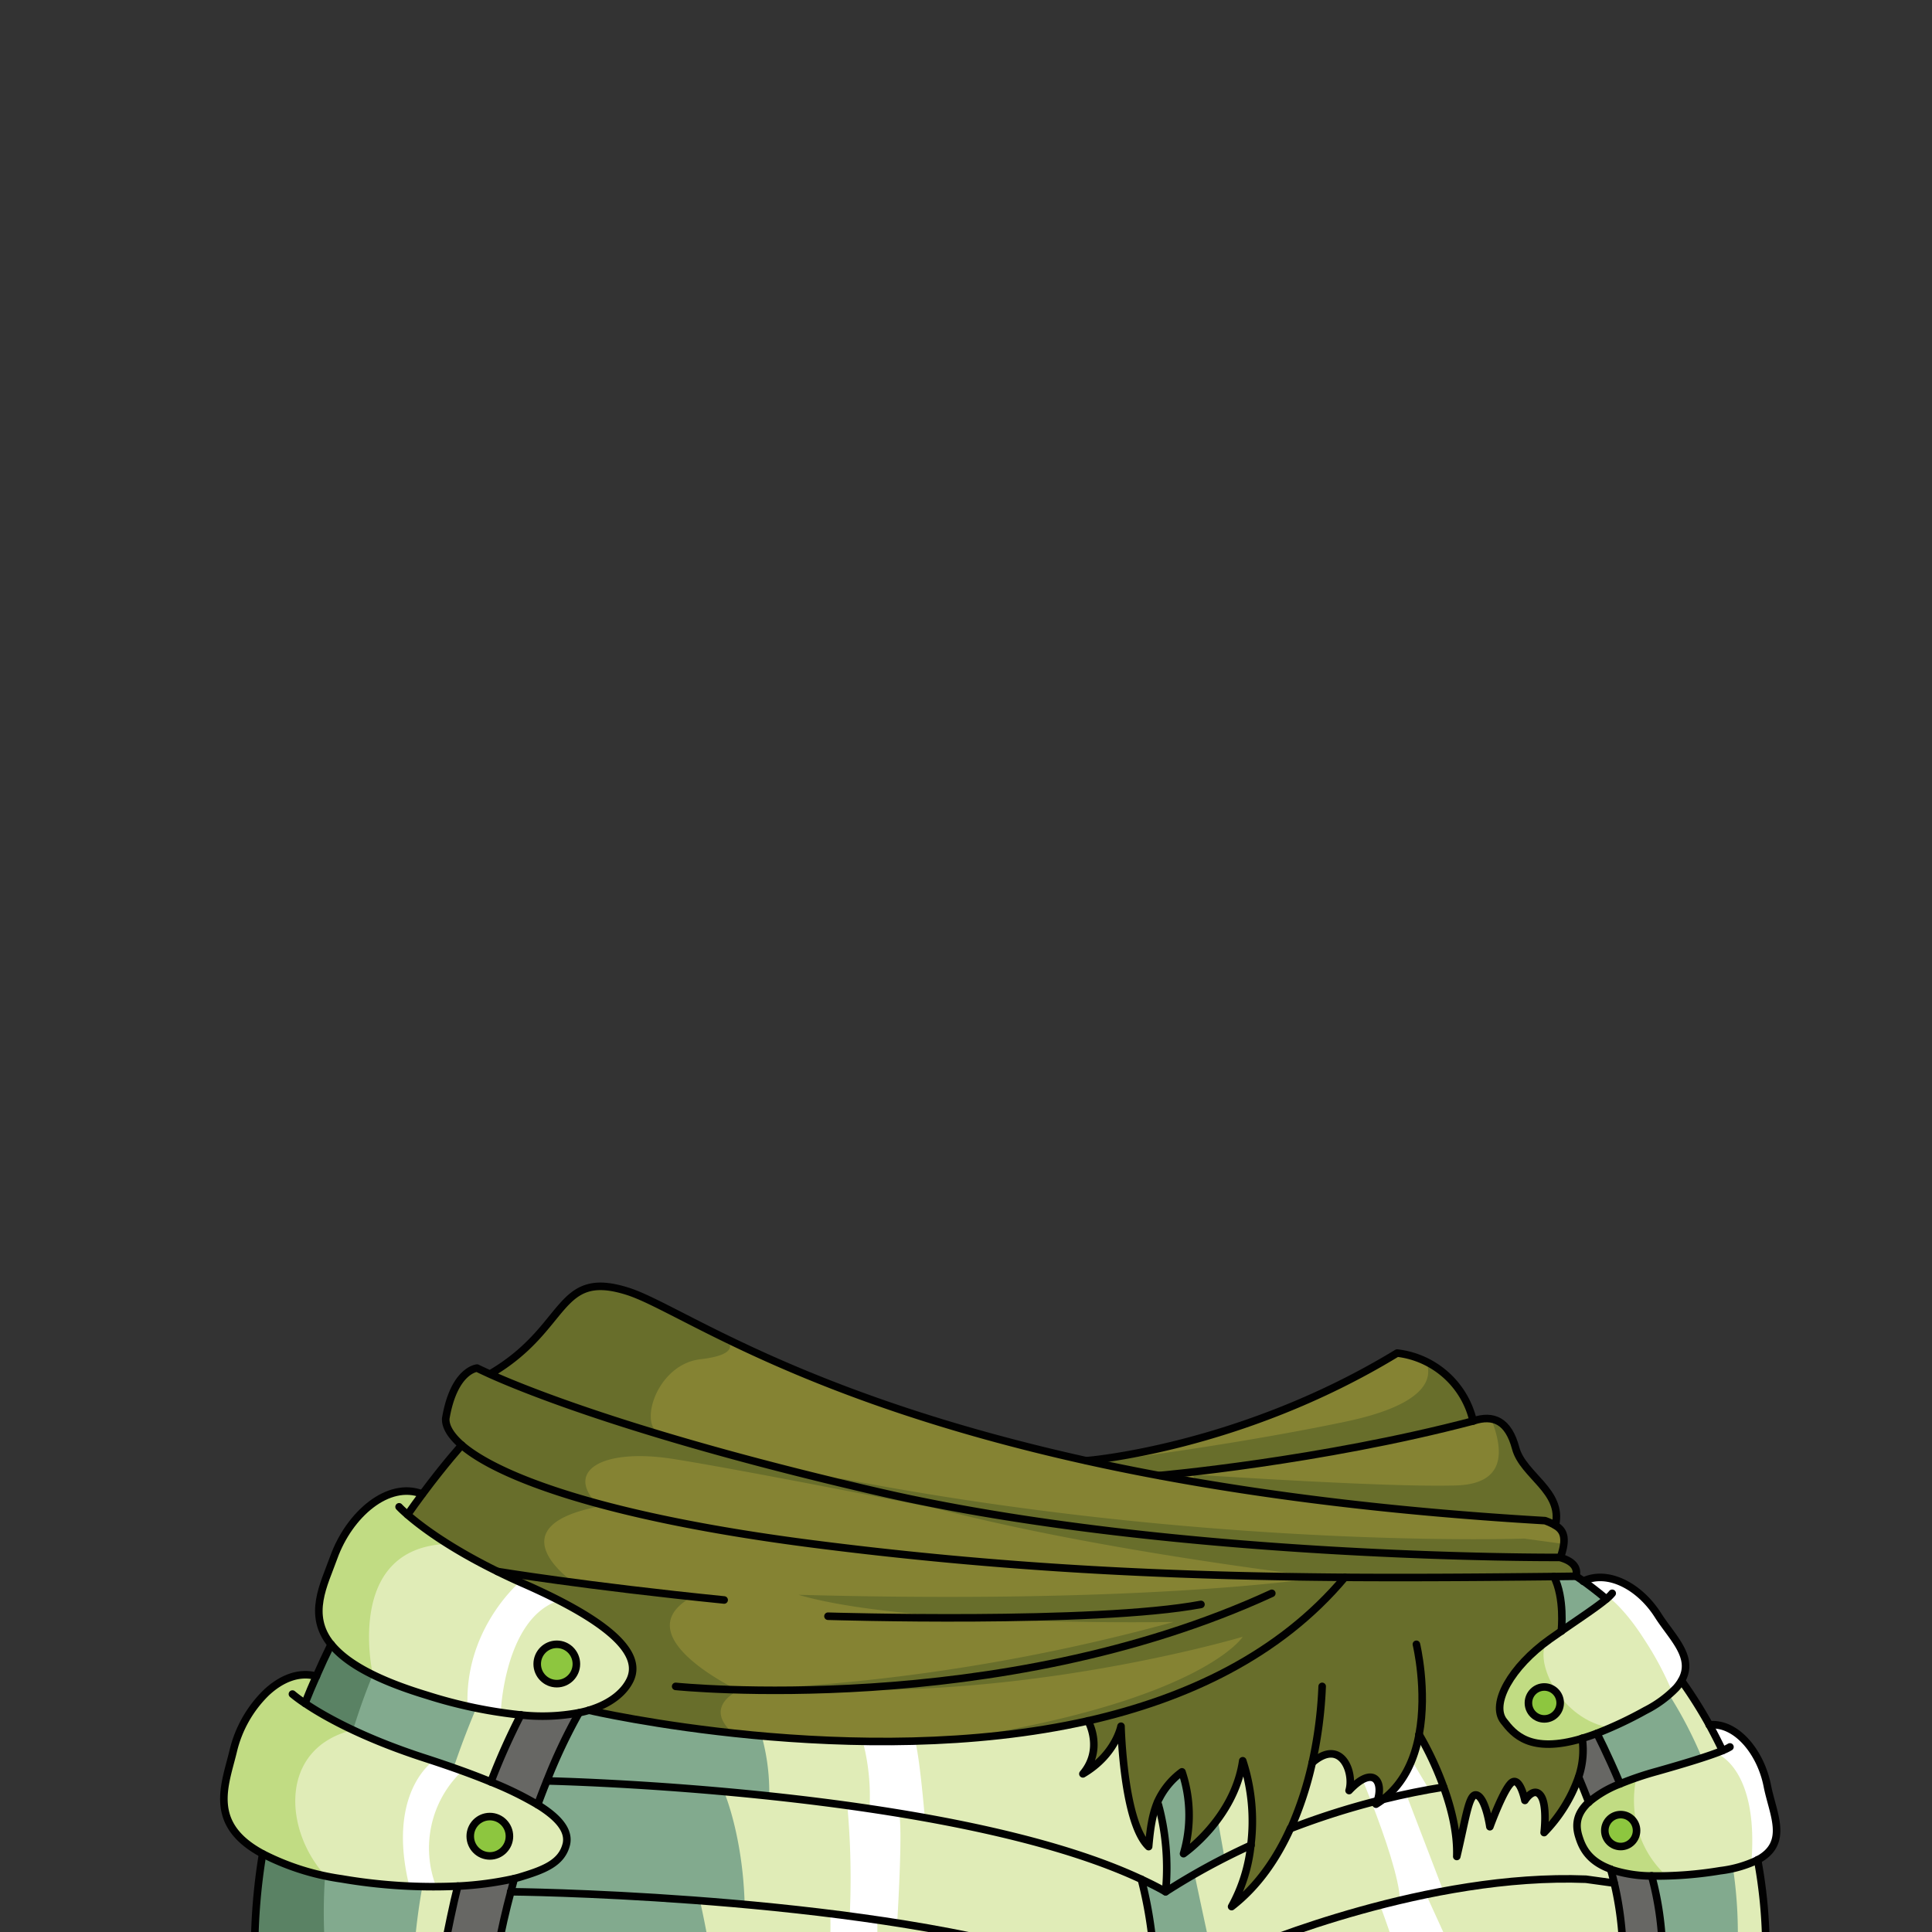 <svg id="Outfit" xmlns="http://www.w3.org/2000/svg" viewBox="0 0 432 432">
  <rect x="0" y="0" width="432" height="432" fill="#333333" stroke="none"/>
  <defs>
    <style>.GUNDAN_LIZARD_OUTFIT_LIZARD_OUTFIT_29_cls-1{fill:#676764;}.GUNDAN_LIZARD_OUTFIT_LIZARD_OUTFIT_29_cls-2{fill:#e0ecb7;}.GUNDAN_LIZARD_OUTFIT_LIZARD_OUTFIT_29_cls-3{fill:#c1dc83;}.GUNDAN_LIZARD_OUTFIT_LIZARD_OUTFIT_29_cls-4{fill:#fff;}.GUNDAN_LIZARD_OUTFIT_LIZARD_OUTFIT_29_cls-5{fill:#858333;}.GUNDAN_LIZARD_OUTFIT_LIZARD_OUTFIT_29_cls-6{fill:#686e2b;}.GUNDAN_LIZARD_OUTFIT_LIZARD_OUTFIT_29_cls-7{fill:#82aa8e;}.GUNDAN_LIZARD_OUTFIT_LIZARD_OUTFIT_29_cls-8{fill:#5a8264;}.GUNDAN_LIZARD_OUTFIT_LIZARD_OUTFIT_29_cls-9{fill:none;}.GUNDAN_LIZARD_OUTFIT_LIZARD_OUTFIT_29_cls-10,.GUNDAN_LIZARD_OUTFIT_LIZARD_OUTFIT_29_cls-9{stroke:#010101;stroke-linecap:round;stroke-linejoin:round;stroke-width:1.69px;}.GUNDAN_LIZARD_OUTFIT_LIZARD_OUTFIT_29_cls-10{fill:#8dc63f;}</style>
  </defs>
  <path class="GUNDAN_LIZARD_OUTFIT_LIZARD_OUTFIT_29_cls-1" d="M371.73,436.2h-8.84A73.92,73.92,0,0,0,360.16,418a29.43,29.43,0,0,0,9.14,1.47A69.68,69.68,0,0,1,371.73,436.2Z" />
  <path class="GUNDAN_LIZARD_OUTFIT_LIZARD_OUTFIT_29_cls-2" d="M140.9,375.58c-1.11,2.39-3.83,5.22-9.22,6.84-.69.21-1.42.39-2.21.55a44.08,44.08,0,0,1-13,.5c-1.44-.13-3-.31-4.57-.55-2.27-.34-4.71-.8-7.31-1.41-2.8-.64-5.79-1.43-9-2.4a82.54,82.54,0,0,1-12.23-4.64h0c-4.52-2.21-7.48-4.49-9.34-6.79h0c-5.31-6.59-1.55-13.35.62-19.39,3.48-9.65,12.22-17.2,19.79-14.2q-1.57,2.13-3.32,4.62A70.92,70.92,0,0,0,99.77,345a121.05,121.05,0,0,0,11.46,6.38c1.58.78,3.24,1.57,5,2.36l1,.44q3.54,1.56,6.5,3C138.86,364.74,143.16,370.76,140.9,375.58Z" />
  <path class="GUNDAN_LIZARD_OUTFIT_LIZARD_OUTFIT_29_cls-3" d="M99.77,345l-.51.26c-22,1.42-16.05,28.47-15.89,29.2-4.52-2.21-7.48-4.49-9.34-6.79h0c-5.31-6.59-1.55-13.35.62-19.39,3.48-9.65,12.22-17.2,19.79-14.2q-1.57,2.13-3.32,4.62A70.92,70.92,0,0,0,99.77,345Z" />
  <path class="GUNDAN_LIZARD_OUTFIT_LIZARD_OUTFIT_29_cls-2" d="M126.65,412.26c-.94,4.37-5.1,5.87-10.66,7.54-.34.09-.68.18-1,.26a74.28,74.28,0,0,1-12.58,1.68c-2.67.16-5.57.2-8.72.1l-2.14-.08a141.31,141.31,0,0,1-15.2-1.65c-1.24-.2-2.41-.41-3.52-.65a52.75,52.75,0,0,1-14.06-4.92c-12.45-6.64-8.42-15.46-6.6-23a26.89,26.89,0,0,1,7.32-13c3.35-3.17,7.36-4.83,11.26-3.72-.86,2-1.69,4-2.51,6a80.81,80.81,0,0,0,10.74,6,138.79,138.79,0,0,0,16.17,6.3l1.79.59h0q3.36,1.11,6.4,2.21c2.3.84,4.46,1.66,6.46,2.49a76,76,0,0,1,10.46,5.1C125.25,406.61,127.26,409.46,126.65,412.26Z" />
  <path class="GUNDAN_LIZARD_OUTFIT_LIZARD_OUTFIT_29_cls-4" d="M96.9,393.74q3.36,1.11,6.4,2.21l-.22.29a23.79,23.79,0,0,0-5.59,25.5l-3.85.1-2.11.06,0-.14c-5.18-21.05,5.39-28,5.39-28Z" />
  <path class="GUNDAN_LIZARD_OUTFIT_LIZARD_OUTFIT_29_cls-4" d="M112,382.42s0,.09-.14.5c-2.27-.34-4.71-.8-7.31-1.41-.65-16.14,10-26.29,11.66-27.77l.22-.19s5,0,7.27,3.67a5.67,5.67,0,0,1,.49.95C112.93,362.63,112,382.42,112,382.42Z" />
  <path class="GUNDAN_LIZARD_OUTFIT_LIZARD_OUTFIT_29_cls-3" d="M72.78,419.46a52.75,52.75,0,0,1-14.06-4.92c-12.45-6.64-8.42-15.46-6.6-23a26.89,26.89,0,0,1,7.32-13c3.35-3.17,7.36-4.83,11.26-3.72-.86,2-1.69,4-2.51,6a80.81,80.81,0,0,0,10.74,6C62.43,390.81,63.33,409.06,72.78,419.46Z" />
  <path class="GUNDAN_LIZARD_OUTFIT_LIZARD_OUTFIT_29_cls-2" d="M301.66,400.37c5.59-5.92,7.75-1.86,6.32,2.29a171.39,171.39,0,0,0-19.37,6.18,77.43,77.43,0,0,0,4.81-14.7C299.94,388.48,302.87,396.4,301.66,400.37Z" />
  <path class="GUNDAN_LIZARD_OUTFIT_LIZARD_OUTFIT_29_cls-2" d="M376,375.83a10.29,10.29,0,0,1-1.16,1.59l-.39.43a28.07,28.07,0,0,1-6.52,4.63c-2.85,1.56-5.44,2.84-7.78,3.86-1.08.47-2.1.89-3.08,1.26-1.16.44-2.26.81-3.29,1.11h0c-11.68,3.49-15.31-1-17.53-3.88-2.9-3.76,1.41-11.76,9.7-17.89.2-.14.39-.29.6-.43.85-.61,1.71-1.22,2.58-1.81h0c4-2.79,7.95-5.41,10.05-7.16l-.39-.33c-2-1.64-3.61-2.85-4.75-3.64,5.38-2.62,12.53,1,16.74,7.62C374,366.2,379.06,370.61,376,375.83Z" />
  <path class="GUNDAN_LIZARD_OUTFIT_LIZARD_OUTFIT_29_cls-4" d="M376,375.83a10.29,10.29,0,0,1-1.16,1.59l-.39.43-.66.17a71.16,71.16,0,0,0-6.17-11.51c-4.47-7-7.95-9.39-7.95-9.39l-.88.09c-2-1.64-3.61-2.85-4.75-3.64,5.38-2.62,12.53,1,16.74,7.62C374,366.2,379.06,370.61,376,375.83Z" />
  <path class="GUNDAN_LIZARD_OUTFIT_LIZARD_OUTFIT_29_cls-5" d="M347.79,341.05h0a14,14,0,0,0-2.35-1.08,713.66,713.66,0,0,1-77.84-8.58c-2.84-.48-5.6-1-8.32-1.48,0,0,35.81-3.15,70.11-12.18a8.47,8.47,0,0,1,4.05-.48c2.51.4,4.38,2.43,5.47,6.57C340.51,330,349.56,333.43,347.79,341.05Z" />
  <path class="GUNDAN_LIZARD_OUTFIT_LIZARD_OUTFIT_29_cls-6" d="M347.79,341.05h0a14,14,0,0,0-2.35-1.08,713.66,713.66,0,0,1-77.84-8.58l-.94-1.63c-1.87-.25,42.62,2.89,58.91,2.39,12.72-.38,9.73-10,7.87-14.9,2.51.4,4.38,2.43,5.47,6.57C340.51,330,349.56,333.43,347.79,341.05Z" />
  <path class="GUNDAN_LIZARD_OUTFIT_LIZARD_OUTFIT_29_cls-2" d="M317.31,387.87a71.34,71.34,0,0,1,5.48,11.73c-4.33.69-8.88,1.6-13.57,2.76C314,398.73,316.29,393.33,317.31,387.87Z" />
  <path class="GUNDAN_LIZARD_OUTFIT_LIZARD_OUTFIT_29_cls-1" d="M115,420.06c-.26,1-.52,1.94-.77,2.93q-1.62,6.19-3,13.21h-12c.82-4.34,2.12-10.58,3.1-14.46A74.4,74.4,0,0,0,115,420.06Z" />
  <path class="GUNDAN_LIZARD_OUTFIT_LIZARD_OUTFIT_29_cls-7" d="M116.46,383.47a145.36,145.36,0,0,0-6.7,15q-3.81-1.57-8.35-3.16c-2-.71-4.11-1.42-6.31-2.13a138.79,138.79,0,0,1-16.17-6.3,80.81,80.81,0,0,1-10.74-6c.82-2.06,1.65-4.07,2.51-6,1.08-2.46,2.19-4.84,3.33-7.16,1.86,2.3,4.82,4.58,9.34,6.8a82.54,82.54,0,0,0,12.23,4.64c3.93,1.2,7.55,2.12,10.88,2.83A84.85,84.85,0,0,0,116.46,383.47Z" />
  <path class="GUNDAN_LIZARD_OUTFIT_LIZARD_OUTFIT_29_cls-1" d="M129.47,383h0a122.05,122.05,0,0,0-7.18,15.21c-.68,1.66-1.36,3.44-2.07,5.35a76,76,0,0,0-10.46-5.1,147.62,147.62,0,0,1,6.7-15A44.08,44.08,0,0,0,129.47,383Z" />
  <path class="GUNDAN_LIZARD_OUTFIT_LIZARD_OUTFIT_29_cls-2" d="M393,415.85a15.14,15.14,0,0,1-1.39.63,30,30,0,0,1-6.94,1.77,96,96,0,0,1-12.1,1.17c-1.16,0-2.25,0-3.28,0a29.45,29.45,0,0,1-9.15-1.47h0c-5-1.81-6.43-4.94-7.15-7.36s-.59-5,2.26-7.63a24.08,24.08,0,0,1,7-4.09c1.09-.46,2.3-.92,3.64-1.37s2.94-1,4.63-1.43c5.06-1.42,10.16-2.95,13.38-4.16l1.23-.48c-.9-1.92-1.84-3.75-2.8-5.52-.06-.09-.1-.17-.15-.26h.07c6-.57,11.42,6.06,12.91,13.65C396.42,405.63,400.11,412.08,393,415.85Z" />
  <path class="GUNDAN_LIZARD_OUTFIT_LIZARD_OUTFIT_29_cls-3" d="M353.78,388.72c-11.68,3.49-15.31-1-17.53-3.88-2.9-3.76,1.41-11.76,9.7-17.89-3.18,4.52,3.13,17.68,14.2,19.39-1.08.47-2.1.89-3.08,1.26-1.16.44-2.26.81-3.29,1.11Z" />
  <path class="GUNDAN_LIZARD_OUTFIT_LIZARD_OUTFIT_29_cls-3" d="M372.59,419.42c-1.16,0-2.25,0-3.28,0a29.45,29.45,0,0,1-9.15-1.47h0c-5-1.81-6.43-4.94-7.15-7.36s-.59-5,2.26-7.63a24.08,24.08,0,0,1,7-4.09c1.09-.46,2.3-.92,3.64-1.37C365.91,397.5,362.52,410,372.59,419.42Z" />
  <path class="GUNDAN_LIZARD_OUTFIT_LIZARD_OUTFIT_29_cls-4" d="M393,415.85a15.14,15.14,0,0,1-1.39.63c1.69-21.06-7.65-24.32-7.65-24.32l-.06-.25-1.57-6-.08-.27c6-.57,11.42,6.06,12.91,13.65C396.42,405.63,400.11,412.08,393,415.85Z" />
  <path class="GUNDAN_LIZARD_OUTFIT_LIZARD_OUTFIT_29_cls-7" d="M394.87,436.2H371.74a70.18,70.18,0,0,0-2.43-16.77,67.81,67.81,0,0,0,7.66-.25c2.33-.2,4.89-.5,7.72-.93,1-.15,1.94-.32,2.81-.51a22.28,22.28,0,0,0,5.52-1.89A110.87,110.87,0,0,1,394.87,436.2Z" />
  <path class="GUNDAN_LIZARD_OUTFIT_LIZARD_OUTFIT_29_cls-2" d="M388.51,436.2a98.73,98.73,0,0,0-1-18.46,22.28,22.28,0,0,0,5.52-1.89,110.87,110.87,0,0,1,1.85,20.35Z" />
  <path class="GUNDAN_LIZARD_OUTFIT_LIZARD_OUTFIT_29_cls-7" d="M385.15,391.43c-1.17.49-2.74,1.05-4.58,1.64-2.9.95-6.45,2-10,3h0a70.36,70.36,0,0,0-8.27,2.8c-2.84-6.74-5.2-11.27-5.2-11.27a79.26,79.26,0,0,0,7.3-3.25c1.15-.57,2.33-1.19,3.56-1.87a33.16,33.16,0,0,0,5.31-3.51,17,17,0,0,0,1.6-1.55,10.29,10.29,0,0,0,1.16-1.59,99.86,99.86,0,0,1,6.2,9.82C383.22,387.5,384.21,389.42,385.15,391.43Z" />
  <path class="GUNDAN_LIZARD_OUTFIT_LIZARD_OUTFIT_29_cls-2" d="M382.2,385.65c1,1.85,2,3.77,2.95,5.78-1.17.49-2.74,1.05-4.58,1.64a92.83,92.83,0,0,0-7.33-14.1,17,17,0,0,0,1.6-1.55,10.29,10.29,0,0,0,1.16-1.59A99.86,99.86,0,0,1,382.2,385.65Z" />
  <path class="GUNDAN_LIZARD_OUTFIT_LIZARD_OUTFIT_29_cls-7" d="M370.54,396.07a70.36,70.36,0,0,0-8.27,2.8c-2.84-6.74-5.2-11.27-5.2-11.27a79.26,79.26,0,0,0,7.3-3.25,81.69,81.69,0,0,1,6.22,11.71Z" />
  <path class="GUNDAN_LIZARD_OUTFIT_LIZARD_OUTFIT_29_cls-7" d="M377.45,436.2h-5.71a70.18,70.18,0,0,0-2.43-16.77,67.81,67.81,0,0,0,7.66-.25A84,84,0,0,1,377.45,436.2Z" />
  <path class="GUNDAN_LIZARD_OUTFIT_LIZARD_OUTFIT_29_cls-2" d="M362.88,436.2h-105c-.13-1.4-.28-2.87-.47-4.38l0-.16a77,77,0,0,0-2.18-11.4.18.18,0,0,1,0-.05l.16.08.11,0c1.81.85,3.52,1.74,5.17,2.65l.71-.45c.84-.53,1.68-1.06,2.53-1.57.42-.26.83-.51,1.25-.75.65-.39,1.31-.77,2-1.15l.12-.06c.5-.3,1-.58,1.5-.85,1.25-.71,2.53-1.39,3.79-2.05l.73-.37.47-.24.09-.05h0c2-1,3.95-1.95,5.92-2.86a36.17,36.17,0,0,1-4.32,13.79c5.88-4.53,10.14-10.78,13.18-17.53h0A170.23,170.23,0,0,1,306.68,403l1.3-.34a6.07,6.07,0,0,1-.31.76,17.58,17.58,0,0,0,1.55-1.06c3.53-.88,7-1.61,10.36-2.21,1.08-.2,2.16-.38,3.22-.55,1.71,4.73,3.11,10.3,2.94,15.55,2.16-9.09,2.75-14.57,4.65-13.65s2.75,7,2.75,7,3.27-9.09,5.07-10,2.76,4.12,2.76,4.12,2-3.17,3.52-1.09.78,8.28.78,8.28A33.75,33.75,0,0,0,353,397.33c.72,1.71,1.49,3.6,2.28,5.63-2.85,2.61-3,5.18-2.26,7.63s2.11,5.55,7.15,7.36h0A73.89,73.89,0,0,1,362.88,436.2Z" />
  <path class="GUNDAN_LIZARD_OUTFIT_LIZARD_OUTFIT_29_cls-4" d="M324.63,436.2H312.16c-1.7-5.1-3.56-10.19-3.56-10.19l4.47-1.1c-.27-5-3.36-14.11-6.39-21.91s-6-14.29-6-14.29l12.73,1.18,6.15,10.26-5,1.36L322.8,423l-3.91.63Z" />
  <path class="GUNDAN_LIZARD_OUTFIT_LIZARD_OUTFIT_29_cls-5" d="M352.32,352.42l-4.87.06c-16.61.18-32,.28-46.75.18l-5.8-.05c-37.27-.43-72.95-2.27-113-7.4-20.32-2.6-36.42-5.8-48.77-9.2-15.47-4.25-25.09-8.81-29.85-12.87-2.53-2.17-3.69-4.19-3.6-6,1.89-10.86,7-11.27,7-11.27s.94.49,3,1.4c5.38,2.41,18.4,7.75,41.66,14.59l.12,0,2.32.67,4.78,1.37q6.21,1.74,13.28,3.59l4.43,1.14,1.36.34,1.17.3c2.53.63,5.14,1.28,7.82,1.93l.21.05,6.25,1.48,3.34.78.26.06c65.89,15.19,152.21,14.59,152.21,14.59C353.59,349.56,352.32,352.42,352.32,352.42Z" />
  <path class="GUNDAN_LIZARD_OUTFIT_LIZARD_OUTFIT_29_cls-5" d="M349.64,345.25a14.7,14.7,0,0,1-.76,3s-86.32.6-152.21-14.59l-.26-.06-3.34-.78c-2.13-.49-4.22-1-6.25-1.48l-.21-.05q-4-1-7.82-1.93l-1.17-.3-1.36-.34-4.43-1.14q-7.08-1.85-13.28-3.59l-4.78-1.37-2.32-.67-.12,0c-23.26-6.84-36.28-12.18-41.66-14.59l.12-.25c17.38-10.24,14.62-23.45,30.63-18.33,4.61,1.48,11.36,5.64,22.1,11h0c15.71,7.86,42,18.34,80.48,26.86q7.74,1.71,16.27,3.31c23.7,4.42,52.09,8,86.16,10.06a14,14,0,0,1,2.35,1.08C349.16,341.88,349.92,343,349.64,345.25Z" />
  <path class="GUNDAN_LIZARD_OUTFIT_LIZARD_OUTFIT_29_cls-5" d="M329.39,317.74c-34.3,9-70.11,12.18-70.11,12.18q-7.53-1.41-14.45-2.91l-1.82-.4s34.31-2.7,69.39-24.06a22.29,22.29,0,0,1,6.5,2A19.63,19.63,0,0,1,329.39,317.74Z" />
  <path class="GUNDAN_LIZARD_OUTFIT_LIZARD_OUTFIT_29_cls-6" d="M329.39,317.74c-34.3,9-70.11,12.18-70.11,12.18q-7.53-1.41-14.45-2.91c2.83-.35,30.7-3.83,55.87-9.09,19.2-4,19.51-10.25,18.2-13.4A19.63,19.63,0,0,1,329.39,317.74Z" />
  <path class="GUNDAN_LIZARD_OUTFIT_LIZARD_OUTFIT_29_cls-5" d="M300.7,352.66v0c-14.61,17.44-35.41,27.11-57.42,32.09a213.84,213.84,0,0,1-28.11,3.87,278.13,278.13,0,0,1-52.47-1.15,275.77,275.77,0,0,1-31-5.09c5.39-1.62,8.11-4.45,9.22-6.84,2.28-4.87-2.12-11-17.62-18.59-1.86-.92-3.87-1.85-6-2.81s-4.14-1.87-6-2.8c-11-5.38-17.25-10.2-20.11-12.69q1.74-2.49,3.32-4.62c5.22-7,8.81-10.93,8.81-10.93,4.76,4.06,14.38,8.62,29.85,12.87,12.35,3.4,28.45,6.6,48.77,9.2,40.08,5.13,75.76,7,113,7.4Z" />
  <path class="GUNDAN_LIZARD_OUTFIT_LIZARD_OUTFIT_29_cls-6" d="M352.32,352.42l-4.87.06c-16.61.18-32,.28-46.75.18v0c-14.61,17.44-35.41,27.11-57.42,32.09a213.84,213.84,0,0,1-28.11,3.87c52.9-8.42,62.47-22.19,62.7-22.63-1,.29-51.27,15.14-101.7,11.23a432.7,432.7,0,0,0,86.25-14.55s-59.25,1.16-83.9-6.07c80.12,2.19,117.12-3.94,117.12-3.94l-.74-.09c-6.92-.85-62.83-7.67-98.49-19-3.11-1-6.09-2-8.87-3.07,82.35,16,153.28,13.53,153.28,13.53l8.82,1.2a14.7,14.7,0,0,1-.76,3C353.59,349.56,352.32,352.42,352.32,352.42Z" />
  <path class="GUNDAN_LIZARD_OUTFIT_LIZARD_OUTFIT_29_cls-6" d="M163.43,387.1l-.73.41a275.77,275.77,0,0,1-31-5.09c5.39-1.62,8.11-4.45,9.22-6.84,2.28-4.87-2.12-11-17.62-18.59-1.86-.92-3.87-1.85-6-2.81s-4.14-1.87-6-2.8c-11-5.38-17.25-10.2-20.11-12.69q1.74-2.49,3.32-4.62c5.22-7,8.81-10.93,8.81-10.93-2.53-2.17-3.69-4.19-3.6-6,1.89-10.86,7-11.27,7-11.27s.94.49,3,1.4l.12-.25c17.38-10.24,14.62-23.45,30.63-18.33,4.61,1.48,11.36,5.64,22.1,11h0s3.62,3.13-5.89,4.23-13.46,13.54-9.85,16.17a23.29,23.29,0,0,0,4.54,1.75l.12,0c14.44,4.62,56.46,15,58.75,15.6-2.17-.43-44.12-8.75-59.67-11.21-15.33-2.43-24.08,2.34-17.43,9.68.28.3.58.61.91.92-22.88,4.38-7.19,16-6,16.85l.07.05L154.83,357C139.1,365.7,165.14,378,165.14,378S157.44,381.37,163.43,387.1Z" />
  <path class="GUNDAN_LIZARD_OUTFIT_LIZARD_OUTFIT_29_cls-2" d="M279.74,412.58c-2,.91-4,1.86-5.94,2.87,0,0,0,0-.09.05l-.47.24c-2,1-4,2.12-6,3.27l-.12.06q-2.89,1.65-5.75,3.47l-.71.45a55,55,0,0,0-1.76-20,11.21,11.21,0,0,1,.66-1.29,17.32,17.32,0,0,1,4.79-5.43,30.41,30.41,0,0,1,.35,18.3,36.15,36.15,0,0,0,7.58-7.62,29.2,29.2,0,0,0,5.66-13.16A43.54,43.54,0,0,1,279.74,412.58Z" />
  <path class="GUNDAN_LIZARD_OUTFIT_LIZARD_OUTFIT_29_cls-7" d="M273.81,415.44h0s0,0-.09.05l-.47.24-.14.08L267.22,419l-.12.06c.73,3.53,2.35,11.05,3.66,17.13H258.09c-.21-1.46-.43-2.94-.67-4.38l0-.16c-1-5.79-2.06-10.86-2.18-11.4a.18.18,0,0,1,0-.05l.16.08.11,0c.58.3,2.25,1.17,5.86,3.2,0-.33,0-.67,0-1a110.89,110.89,0,0,0-1.81-20.87,17.32,17.32,0,0,1,4.79-5.43,30.41,30.41,0,0,1,.35,18.3,36.15,36.15,0,0,0,7.58-7.62Z" />
  <path class="GUNDAN_LIZARD_OUTFIT_LIZARD_OUTFIT_29_cls-2" d="M257.89,436.2h-27c-1.25-.33-2.5-.66-3.78-1-.57-.14-3.2-.28-3.79-.42q-3.75-.92-7.61-1.72l-1.94-.4c-.65-.14-1.3-.27-2-.39l-2.13-.41c-1.25-.24-2.5-.48-3.77-.7-2.7-.49-5.43-.94-8.15-1.37l-3.57-.54c-5.09-.76-10.17-1.42-15.17-2l-2.39-.27c-1.8-.21-3.6-.4-5.37-.58l-1.7-.17-3.16-.31-1.18-.11-2.55-.23-.67-.06-1.57-.14-1.46-.12-.59,0-.17,0-.57,0-.2,0-1-.08c-1.95-.16-3.87-.3-5.74-.43l-3-.21c-1.72-.12-3.39-.22-5-.32l-1.87-.11h0l-3-.17-.74,0-1.09-.05c-3.6-.19-6.86-.33-9.7-.43l-.7,0c-2.7-.09-5-.16-6.79-.2l-1.24,0-1.37,0h-.45l-1.56,0,.77-2.93c.37-.08.71-.17,1-.26,5.56-1.67,9.72-3.17,10.66-7.54.61-2.8-1.4-5.65-6.43-8.72q1.07-2.87,2.08-5.35s22.14.46,49.65,3.48c27.25,3,61.81,8.5,83.25,18.54A92.72,92.72,0,0,1,257.89,436.2Z" />
  <path class="GUNDAN_LIZARD_OUTFIT_LIZARD_OUTFIT_29_cls-7" d="M354,353.57c1.21.84,3,2.16,5.14,4-2.09,1.75-6,4.37-10.05,7.16,0-.36.78-7.34-1.68-12.22l4.87-.06S353,352.8,354,353.57Z" />
  <path class="GUNDAN_LIZARD_OUTFIT_LIZARD_OUTFIT_29_cls-2" d="M260.64,423q-2.59-1.44-5.44-2.78c-21.44-10-56-15.55-83.25-18.54-27.51-3-49.65-3.48-49.65-3.48a126.19,126.19,0,0,1,7.11-15.11l.06-.1h0c.79-.16,1.52-.34,2.21-.55,0,0,1.55.37,4.37.95h0a311.09,311.09,0,0,0,34.37,4.91c20.48,1.79,48.42,2,72.85-3.49.19.34,3.46,6.4-1.14,11.86,7.3-4.29,8.52-10.65,8.52-10.65s.51,21.55,6.18,26.92c.33-3.76.75-7,2-10A55,55,0,0,1,260.64,423Z" />
  <path class="GUNDAN_LIZARD_OUTFIT_LIZARD_OUTFIT_29_cls-6" d="M293.42,394.14a77.43,77.43,0,0,1-4.81,14.7h0c-3,6.75-7.3,13-13.17,17.53a36.2,36.2,0,0,0,4.31-13.79,43.39,43.39,0,0,0-1.82-18.82c-1.89,13-13.24,20.78-13.24,20.78a30.41,30.41,0,0,0-.35-18.3,17,17,0,0,0-5.45,6.72c-1.3,2.94-1.7,6.2-2,10-5.67-5.37-6.18-26.92-6.18-26.92s-1.21,6.36-8.52,10.65c4.6-5.46,1.33-11.52,1.14-11.86,22-5,42.81-14.65,57.43-32.09v0c14.74.1,30.12,0,46.74-.18,2.46,4.88,1.72,11.86,1.68,12.22h0c-.87.59-1.73,1.2-2.59,1.81-8.67,6.18-13.27,14.47-10.3,18.32,2.23,2.91,5.86,7.37,17.54,3.88a18.61,18.61,0,0,1-.79,8.61,33.75,33.75,0,0,1-7.72,12.45s.77-6.19-.78-8.28-3.52,1.09-3.52,1.09-1-5-2.76-4.12-5.07,10-5.07,10-.86-6-2.75-7-2.49,4.56-4.65,13.65c.18-5.25-1.23-10.82-2.95-15.55a71.34,71.34,0,0,0-5.48-11.73c-1,5.46-3.35,10.86-8.09,14.49-.49.37-1,.73-1.54,1.06a8,8,0,0,0,.3-.76c1.43-4.15-.73-8.21-6.32-2.29C302.87,396.4,299.94,388.48,293.42,394.14Z" />
  <path class="GUNDAN_LIZARD_OUTFIT_LIZARD_OUTFIT_29_cls-1" d="M357.07,387.6s2.36,4.53,5.19,11.27a24.22,24.22,0,0,0-7,4.09c-.78-2-1.55-3.92-2.27-5.63a18.61,18.61,0,0,0,.79-8.61h0C354.81,388.41,355.91,388,357.07,387.6Z" />
  <path class="GUNDAN_LIZARD_OUTFIT_LIZARD_OUTFIT_29_cls-7" d="M102.36,421.74c-1,3.88-2.28,10.12-3.1,14.46H56.93a134.7,134.7,0,0,1,1.79-21.66,52.07,52.07,0,0,0,14,4.9c1.14.24,2.34.47,3.61.67a133.6,133.6,0,0,0,18.14,1.75Q98.7,422,102.36,421.74Z" />
  <path class="GUNDAN_LIZARD_OUTFIT_LIZARD_OUTFIT_29_cls-8" d="M72.69,419.44a113.86,113.86,0,0,0,0,16.32l-1.54.44H56.93a134.7,134.7,0,0,1,1.79-21.66A52.07,52.07,0,0,0,72.69,419.44Z" />
  <path class="GUNDAN_LIZARD_OUTFIT_LIZARD_OUTFIT_29_cls-8" d="M83.37,374.47c-.82,1.95-2.58,6.32-4.44,12.38a80.81,80.81,0,0,1-10.74-6c.82-2.06,1.65-4.07,2.51-6,1.08-2.46,2.19-4.84,3.33-7.16C75.89,370,78.85,372.25,83.37,374.47Z" />
  <path class="GUNDAN_LIZARD_OUTFIT_LIZARD_OUTFIT_29_cls-2" d="M102.36,421.74c-1,3.88-2.28,10.12-3.1,14.46H92.61a138.31,138.31,0,0,1,1.83-14.34Q98.7,422,102.36,421.74Z" />
  <path class="GUNDAN_LIZARD_OUTFIT_LIZARD_OUTFIT_29_cls-2" d="M116.46,383.47a145.36,145.36,0,0,0-6.7,15q-3.81-1.57-8.35-3.16c2-5.94,3.9-10.59,5.07-13.34A84.85,84.85,0,0,0,116.46,383.47Z" />
  <path class="GUNDAN_LIZARD_OUTFIT_LIZARD_OUTFIT_29_cls-2" d="M230.92,436.2H111.23q1.33-7,2.94-13.21l1.56,0h.45l1.37,0,1.24,0c1.8,0,4.09.11,6.79.2l.7,0c2.84.1,6.1.24,9.7.43l1.09.05.74,0,3,.17h0l1.87.11c1.63.1,3.3.2,5,.32l3,.21c1.87.13,3.79.27,5.74.43l1,.08.2,0,.48,0,.26,0,.59,0,.57.05.89.07,1.57.14.67.06,2.55.23,1.18.11,3.16.31,1.7.17c1.77.18,3.57.37,5.37.58l2.39.27c2,.24,4.11.49,6.18.76h0l.4.05,4.2.56.14,0,4.23.61,3.57.54,2.81.45q2.67.44,5.34.92c1.27.22,2.52.46,3.77.7l2.13.41,2,.39,1.94.4q3.85.81,7.61,1.72c.58.14,3.21.28,3.79.42C228.42,435.54,229.67,435.87,230.92,436.2Z" />
  <path class="GUNDAN_LIZARD_OUTFIT_LIZARD_OUTFIT_29_cls-2" d="M185.65,428.08v0l-.4-.07h0c-1.41-.28.41-.25.41-.25S185.64,427.89,185.65,428.08Z" />
  <path class="GUNDAN_LIZARD_OUTFIT_LIZARD_OUTFIT_29_cls-4" d="M201,405.36c.9,2.84-.24,22.13-.4,24.9a3.13,3.13,0,0,1,0,.33l-4.42-.71v6.32H185.48a69.19,69.19,0,0,0,.17-8.1c.76.13,2.06.3,4.2.54l.14,0a179.41,179.41,0,0,0-.52-24.83l4.94.79a48.21,48.21,0,0,0-1.66-15.87l11.81.34c1.1,3.56,2.25,17.63,2.25,17.63S204,406.1,201,405.36Z" />
  <path class="GUNDAN_LIZARD_OUTFIT_LIZARD_OUTFIT_29_cls-7" d="M172,401.68l-10-.77s4.12,9.7,4.51,25l-1.18-.11c-1.77-.15-3.27-.28-4.51-.4l-1.17-.1-.57-.05-.59,0-.17,0h-.09l-.48,0-.2,0-1-.08s1.18,5.12,2.17,11.13H111.23q1.33-7,2.94-13.21l.77-2.93c.37-.08.71-.17,1-.26,5.56-1.67,9.72-3.17,10.66-7.54.61-2.8-1.4-5.65-6.43-8.72q1.07-2.87,2.08-5.35a126.19,126.19,0,0,1,7.11-15.11l6.64.29h0a311.09,311.09,0,0,0,34.37,4.91A46.78,46.78,0,0,1,172,401.67Z" />
  <path class="GUNDAN_LIZARD_OUTFIT_LIZARD_OUTFIT_29_cls-9" d="M243,326.61s34.31-2.7,69.4-24.06a19.77,19.77,0,0,1,17,15.19" />
  <path class="GUNDAN_LIZARD_OUTFIT_LIZARD_OUTFIT_29_cls-9" d="M259.28,329.92s35.81-3.15,70.11-12.18c4.58-1.54,7.9,0,9.52,6.09s10.65,9.6,8.88,17.22" />
  <path class="GUNDAN_LIZARD_OUTFIT_LIZARD_OUTFIT_29_cls-9" d="M348.88,348.24s-86.32.6-152.21-14.59c-52.85-12.18-78.81-22.67-87-26.34-2-.91-3-1.4-3-1.4s-5.16.41-7,11.27c-.09,1.77,1.07,3.79,3.61,6,8.55,7.31,32.83,16.21,78.62,22.07,42.13,5.39,79.21,7.15,118.83,7.45,14.74.1,30.12,0,46.74-.18l4.87-.06s1.27-2.86-3.44-4.18c1.52-4.32.79-6.05-1.09-7.18a13.26,13.26,0,0,0-2.35-1.08c-34.07-2-62.46-5.64-86.16-10.06q-8.53-1.59-16.27-3.31c-64.81-14.35-91.26-34.25-102.59-37.88-16-5.12-13.25,8.09-30.63,18.33" />
  <path class="GUNDAN_LIZARD_OUTFIT_LIZARD_OUTFIT_29_cls-9" d="M65.39,378.8a30.16,30.16,0,0,0,2.8,2.06c4,2.71,12.53,7.64,26.91,12.29,5.52,1.79,10.44,3.55,14.66,5.29a76,76,0,0,1,10.46,5.1c5,3.07,7,5.92,6.44,8.72-1,4.37-5.11,5.87-10.67,7.54l-1,.26a74.4,74.4,0,0,1-12.59,1.68,120.92,120.92,0,0,1-26.06-1.63,55.46,55.46,0,0,1-17.58-5.57c-12.45-6.64-8.42-15.46-6.61-23a27,27,0,0,1,7.33-13c3.35-3.17,7.36-4.83,11.27-3.72" />
  <path class="GUNDAN_LIZARD_OUTFIT_LIZARD_OUTFIT_29_cls-9" d="M74,367.66c-5.31-6.59-1.54-13.35.62-19.39,3.47-9.65,12.21-17.2,19.8-14.2" />
  <path class="GUNDAN_LIZARD_OUTFIT_LIZARD_OUTFIT_29_cls-9" d="M89.24,336.93s.59.64,1.88,1.76c2.86,2.49,9.16,7.31,20.11,12.69q2.79,1.39,6,2.8c20.4,9,26.22,15.95,23.68,21.4-1.12,2.39-3.84,5.22-9.23,6.84-.69.21-1.42.39-2.21.55a44.08,44.08,0,0,1-13,.5,104.51,104.51,0,0,1-20.87-4.36c-12-3.62-18.37-7.5-21.56-11.44" />
  <path class="GUNDAN_LIZARD_OUTFIT_LIZARD_OUTFIT_29_cls-9" d="M360.16,418a29.43,29.43,0,0,0,9.14,1.47,86.31,86.31,0,0,0,15.39-1.18,26.52,26.52,0,0,0,8.32-2.4c7.1-3.77,3.41-10.22,2.17-16.56-1.5-7.62-7-14.27-13-13.64" />
  <path class="GUNDAN_LIZARD_OUTFIT_LIZARD_OUTFIT_29_cls-9" d="M386.82,390.62a10.93,10.93,0,0,1-1.67.81c-3,1.26-8.83,3-14.61,4.64a71.23,71.23,0,0,0-8.28,2.8,24.22,24.22,0,0,0-7,4.09c-2.84,2.61-3,5.18-2.25,7.63s2.11,5.55,7.15,7.36" />
  <path class="GUNDAN_LIZARD_OUTFIT_LIZARD_OUTFIT_29_cls-9" d="M349.13,364.7c4-2.79,8-5.41,10.05-7.16a8.45,8.45,0,0,0,1.31-1.27" />
  <path class="GUNDAN_LIZARD_OUTFIT_LIZARD_OUTFIT_29_cls-9" d="M353.78,388.72c-11.68,3.49-15.31-1-17.54-3.88-3-3.85,1.63-12.14,10.3-18.32.86-.61,1.72-1.22,2.59-1.81" />
  <path class="GUNDAN_LIZARD_OUTFIT_LIZARD_OUTFIT_29_cls-9" d="M354,353.57c5.38-2.62,12.54,1,16.74,7.62,3.18,5,8.27,9.42,5.22,14.64a10.29,10.29,0,0,1-1.16,1.59,25.79,25.79,0,0,1-6.91,5.06,87.23,87.23,0,0,1-10.86,5.12c-1.16.44-2.26.81-3.29,1.11" />
  <path class="GUNDAN_LIZARD_OUTFIT_LIZARD_OUTFIT_29_cls-9" d="M68.19,380.86c.82-2.06,1.65-4.07,2.52-6,1.07-2.46,2.18-4.84,3.32-7.16h0" />
  <path class="GUNDAN_LIZARD_OUTFIT_LIZARD_OUTFIT_29_cls-9" d="M91.12,338.69q1.74-2.49,3.33-4.62c5.21-7,8.81-10.93,8.81-10.93" />
  <path class="GUNDAN_LIZARD_OUTFIT_LIZARD_OUTFIT_29_cls-9" d="M111.23,351.38s19.55,3.24,50.69,6.38" />
  <path class="GUNDAN_LIZARD_OUTFIT_LIZARD_OUTFIT_29_cls-9" d="M185.14,361.39s59.66,1.82,83.4-2.64" />
  <path class="GUNDAN_LIZARD_OUTFIT_LIZARD_OUTFIT_29_cls-9" d="M151.08,377.08s72,7.43,133.3-20.81" />
  <path class="GUNDAN_LIZARD_OUTFIT_LIZARD_OUTFIT_29_cls-9" d="M120.22,403.54c.71-1.91,1.39-3.69,2.07-5.35A122.05,122.05,0,0,1,129.47,383" />
  <path class="GUNDAN_LIZARD_OUTFIT_LIZARD_OUTFIT_29_cls-9" d="M111.23,436.2q1.32-7,3-13.21c.25-1,.51-2,.77-2.93" />
  <path class="GUNDAN_LIZARD_OUTFIT_LIZARD_OUTFIT_29_cls-9" d="M102.36,421.74c-1,3.88-2.28,10.12-3.1,14.46" />
  <path class="GUNDAN_LIZARD_OUTFIT_LIZARD_OUTFIT_29_cls-9" d="M109.76,398.44a147.62,147.62,0,0,1,6.7-15" />
  <path class="GUNDAN_LIZARD_OUTFIT_LIZARD_OUTFIT_29_cls-9" d="M131.68,382.42s60.07,14,111.6,2.37c22-5,42.81-14.65,57.43-32.09" />
  <path class="GUNDAN_LIZARD_OUTFIT_LIZARD_OUTFIT_29_cls-9" d="M288.61,408.84a77.43,77.43,0,0,0,4.81-14.7,96.43,96.43,0,0,0,2.22-17.06" />
  <path class="GUNDAN_LIZARD_OUTFIT_LIZARD_OUTFIT_29_cls-9" d="M243.28,384.78h0c.19.34,3.46,6.4-1.14,11.86,7.31-4.29,8.52-10.65,8.52-10.65s.51,21.55,6.18,26.92c.34-3.76.74-7,2-10a17,17,0,0,1,5.45-6.72,30.41,30.41,0,0,1,.35,18.3s11.35-7.82,13.24-20.78a43.39,43.39,0,0,1,1.82,18.82,36.2,36.2,0,0,1-4.31,13.79c5.87-4.53,10.13-10.78,13.17-17.53" />
  <path class="GUNDAN_LIZARD_OUTFIT_LIZARD_OUTFIT_29_cls-9" d="M317.31,387.86c1.87-10-.6-20.19-.6-20.19" />
  <path class="GUNDAN_LIZARD_OUTFIT_LIZARD_OUTFIT_29_cls-9" d="M293.42,394.14c6.52-5.66,9.45,2.26,8.24,6.23,5.59-5.92,7.75-1.86,6.32,2.29a8,8,0,0,1-.3.76c.54-.33,1.05-.69,1.54-1.06,4.74-3.63,7.07-9,8.09-14.49" />
  <path class="GUNDAN_LIZARD_OUTFIT_LIZARD_OUTFIT_29_cls-9" d="M353.78,388.71h0a18.61,18.61,0,0,1-.79,8.61,33.75,33.75,0,0,1-7.72,12.45s.77-6.19-.78-8.28-3.52,1.09-3.52,1.09-1-5-2.76-4.12-5.07,10-5.07,10-.86-6-2.75-7-2.49,4.56-4.65,13.65c.18-5.25-1.23-10.82-2.95-15.55a71.34,71.34,0,0,0-5.48-11.73h0" />
  <path class="GUNDAN_LIZARD_OUTFIT_LIZARD_OUTFIT_29_cls-9" d="M322.79,399.6c-4.33.69-8.88,1.6-13.57,2.76" />
  <path class="GUNDAN_LIZARD_OUTFIT_LIZARD_OUTFIT_29_cls-9" d="M308,402.66a171.39,171.39,0,0,0-19.37,6.18h0" />
  <path class="GUNDAN_LIZARD_OUTFIT_LIZARD_OUTFIT_29_cls-9" d="M279.74,412.58A152,152,0,0,0,260.63,423c-1.71-1-3.53-1.89-5.43-2.78-43.09-20.18-132.91-22-132.91-22" />
  <path class="GUNDAN_LIZARD_OUTFIT_LIZARD_OUTFIT_29_cls-9" d="M260.63,423a54.6,54.6,0,0,0-1.75-20v0" />
  <path class="GUNDAN_LIZARD_OUTFIT_LIZARD_OUTFIT_29_cls-9" d="M114.18,423s69.74.61,116.74,13.21" />
  <path class="GUNDAN_LIZARD_OUTFIT_LIZARD_OUTFIT_29_cls-9" d="M277.87,436.2c3.13-1.33,41.57-17.39,76.75-16l6.31.87" />
  <path class="GUNDAN_LIZARD_OUTFIT_LIZARD_OUTFIT_29_cls-9" d="M257.9,436.2a94.71,94.71,0,0,0-2.7-16" />
  <path class="GUNDAN_LIZARD_OUTFIT_LIZARD_OUTFIT_29_cls-9" d="M376,375.83a99.86,99.86,0,0,1,6.2,9.82c1,1.85,2,3.77,2.95,5.78" />
  <path class="GUNDAN_LIZARD_OUTFIT_LIZARD_OUTFIT_29_cls-9" d="M393,415.85a110,110,0,0,1,1.86,20.35H56.93a133.56,133.56,0,0,1,1.79-21.66" />
  <path class="GUNDAN_LIZARD_OUTFIT_LIZARD_OUTFIT_29_cls-9" d="M359.18,357.54c-2.16-1.81-3.93-3.13-5.14-4s-1.72-1.15-1.72-1.15" />
  <path class="GUNDAN_LIZARD_OUTFIT_LIZARD_OUTFIT_29_cls-9" d="M349.13,364.71h0c0-.36.78-7.34-1.68-12.22" />
  <path class="GUNDAN_LIZARD_OUTFIT_LIZARD_OUTFIT_29_cls-9" d="M371.73,436.2a69.68,69.68,0,0,0-2.43-16.77" />
  <path class="GUNDAN_LIZARD_OUTFIT_LIZARD_OUTFIT_29_cls-9" d="M362.26,398.87c-2.83-6.74-5.19-11.27-5.19-11.27" />
  <path class="GUNDAN_LIZARD_OUTFIT_LIZARD_OUTFIT_29_cls-9" d="M355.26,403c-.78-2-1.55-3.92-2.27-5.63" />
  <path class="GUNDAN_LIZARD_OUTFIT_LIZARD_OUTFIT_29_cls-9" d="M360.16,418h0a73.92,73.92,0,0,1,2.73,18.24" />
  <ellipse class="GUNDAN_LIZARD_OUTFIT_LIZARD_OUTFIT_29_cls-10" cx="109.53" cy="410.59" rx="4.38" ry="4.4" />
  <ellipse class="GUNDAN_LIZARD_OUTFIT_LIZARD_OUTFIT_29_cls-10" cx="124.5" cy="372.07" rx="4.38" ry="4.4" />
  <ellipse class="GUNDAN_LIZARD_OUTFIT_LIZARD_OUTFIT_29_cls-10" cx="345.31" cy="380.78" rx="3.55" ry="3.57" />
  <ellipse class="GUNDAN_LIZARD_OUTFIT_LIZARD_OUTFIT_29_cls-10" cx="362.39" cy="409.32" rx="3.55" ry="3.57" />
</svg>